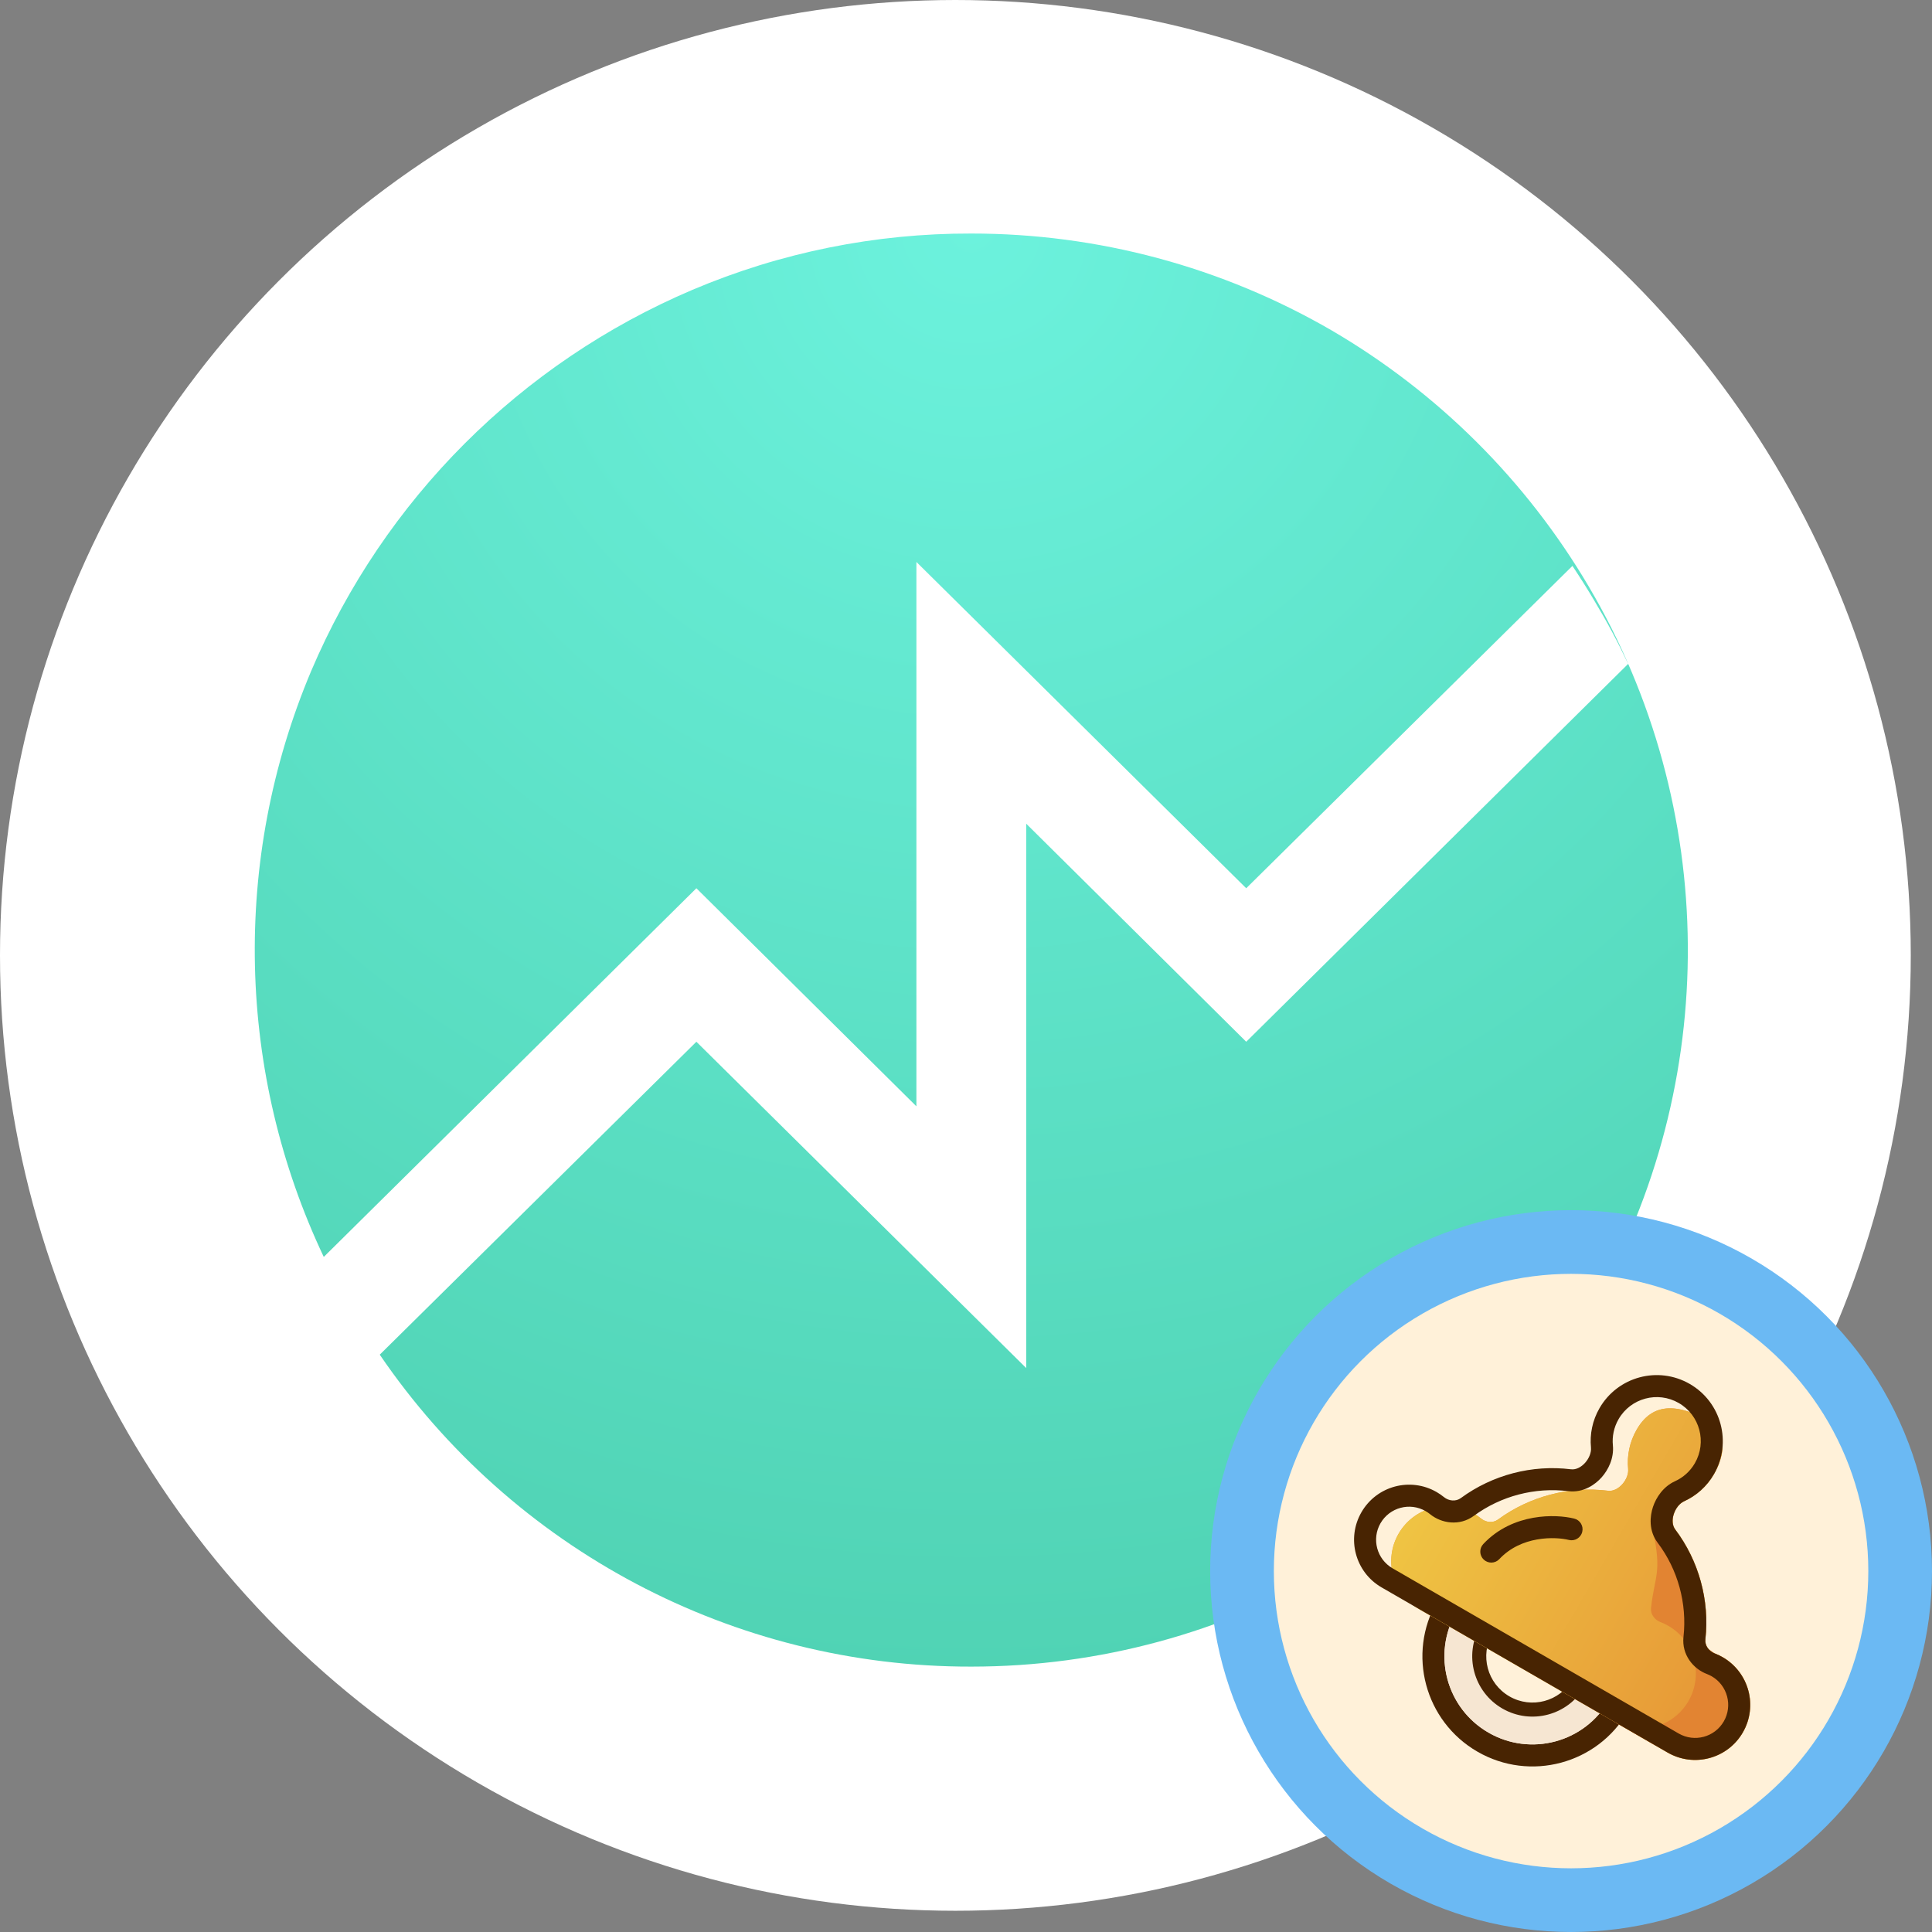 <svg width="91" height="91" viewBox="0 0 91 91" fill="none" xmlns="http://www.w3.org/2000/svg">
<rect x="0" y="0" width="91" height="91" fill="#808080" stroke="none"/>
<path fill-rule="evenodd" clip-rule="evenodd" d="M24.714 50.641C24.709 50.76 24.706 50.88 24.706 51C24.706 51.455 24.746 51.904 24.823 52.347H24.706V53.043C24.706 53.383 24.728 53.72 24.772 54.053C25.619 60.554 34.576 65.669 45.5 65.669C56.424 65.669 65.381 60.554 66.228 54.053C66.272 53.72 66.294 53.383 66.294 53.043V52.347H66.177C66.254 51.904 66.294 51.455 66.294 51C66.294 50.88 66.291 50.76 66.286 50.641C65.972 43.834 56.786 38.375 45.5 38.375C34.214 38.375 25.028 43.834 24.714 50.641ZM23.007 50.641C23.161 46.488 25.983 42.999 29.911 40.614C33.983 38.142 39.498 36.669 45.5 36.669C51.502 36.669 57.017 38.142 61.089 40.614C65.017 42.999 67.839 46.488 67.993 50.641H68V53.043C68 57.354 65.13 60.976 61.089 63.429C57.017 65.901 51.502 67.375 45.5 67.375C39.498 67.375 33.983 65.901 29.911 63.429C25.87 60.976 23 57.354 23 53.043V50.641H23.007Z" fill="#606063"/>
<path d="M66.294 53.044C66.294 60.016 56.984 65.669 45.5 65.669C34.016 65.669 24.706 60.016 24.706 53.044V51.045H66.294V53.044Z" fill="#BEBEBE"/>
<path d="M66.294 51C66.294 57.973 56.984 63.626 45.5 63.626C34.016 63.626 24.706 57.973 24.706 51C24.706 44.028 34.016 38.375 45.5 38.375C56.984 38.375 66.294 44.028 66.294 51Z" fill="#FAF9FA"/>
<path fill-rule="evenodd" clip-rule="evenodd" d="M27.906 47.434C27.906 47.442 27.906 47.45 27.906 47.458C27.906 48.032 27.989 48.594 28.148 49.14H27.905V49.88C27.905 50.206 27.932 50.529 27.985 50.846C28.777 55.647 35.41 59.394 43.474 59.394C51.538 59.394 58.17 55.647 58.963 50.846C59.016 50.529 59.043 50.206 59.043 49.88V49.14H58.8C58.955 48.609 59.038 48.063 59.043 47.505C59.043 47.489 59.043 47.474 59.043 47.458C59.043 47.45 59.043 47.442 59.043 47.434C59.022 42.19 52.06 37.944 43.474 37.944C34.889 37.944 27.927 42.19 27.906 47.434ZM26.199 47.434H26.199V49.88C26.199 53.326 28.478 56.17 31.576 58.063C34.702 59.974 38.913 61.1 43.474 61.1C48.035 61.1 52.246 59.974 55.372 58.063C58.47 56.17 60.749 53.326 60.749 49.88V47.511C60.749 47.493 60.749 47.476 60.749 47.458C60.749 44.011 58.47 41.167 55.373 39.274C52.246 37.364 48.035 36.237 43.474 36.237C38.913 36.237 34.703 37.364 31.576 39.274C28.486 41.163 26.21 43.998 26.199 47.434Z" fill="#633001"/>
<path d="M59.042 49.88C59.042 55.135 52.072 59.394 43.474 59.394C34.876 59.394 27.905 55.135 27.905 49.88V47.648H59.042V49.88Z" fill="#FEDC90"/>
<path d="M59.042 47.458C59.042 52.712 52.072 56.972 43.474 56.972C34.876 56.972 27.905 52.712 27.905 47.458C27.905 42.203 34.876 37.943 43.474 37.943C52.072 37.943 59.042 42.203 59.042 47.458Z" fill="#D1884F"/>
<path fill-rule="evenodd" clip-rule="evenodd" d="M32.597 42.315C32.597 42.323 32.597 42.331 32.597 42.339C32.597 42.913 32.68 43.475 32.84 44.021H32.597V44.761C32.597 45.087 32.624 45.41 32.676 45.727C33.469 50.528 40.101 54.275 48.165 54.275C56.23 54.275 62.862 50.528 63.655 45.727C63.707 45.41 63.734 45.087 63.734 44.761V44.021H63.492C63.647 43.49 63.73 42.944 63.734 42.386C63.734 42.37 63.734 42.354 63.734 42.339C63.734 42.331 63.734 42.323 63.734 42.315C63.713 37.071 56.751 32.824 48.166 32.824C39.58 32.824 32.618 37.071 32.597 42.315ZM30.891 42.315H30.891V44.761C30.891 48.207 33.17 51.051 36.267 52.944C39.394 54.855 43.605 55.981 48.165 55.981C52.726 55.981 56.937 54.855 60.064 52.944C63.161 51.051 65.44 48.207 65.44 44.761V42.392C65.44 42.374 65.44 42.356 65.44 42.339C65.44 38.892 63.161 36.048 60.064 34.155C56.937 32.245 52.726 31.118 48.166 31.118C43.605 31.118 39.394 32.245 36.267 34.155C33.177 36.044 30.901 38.879 30.891 42.315Z" fill="#633001"/>
<path d="M63.735 44.761C63.735 50.015 56.765 54.275 48.166 54.275C39.568 54.275 32.598 50.015 32.598 44.761V42.528H63.735V44.761Z" fill="#FEDC90"/>
<path d="M63.735 42.34C63.735 47.594 56.765 51.854 48.166 51.854C39.568 51.854 32.598 47.594 32.598 42.34C32.598 37.085 39.568 32.825 48.166 32.825C56.765 32.825 63.735 37.085 63.735 42.34Z" fill="#D1884F"/>
<path fill-rule="evenodd" clip-rule="evenodd" d="M27.906 37.197C27.906 37.205 27.906 37.213 27.906 37.221C27.906 37.795 27.989 38.357 28.148 38.903H27.905V39.642C27.905 39.969 27.932 40.291 27.985 40.609C28.777 45.41 35.41 49.157 43.474 49.157C51.538 49.157 58.17 45.41 58.963 40.609C59.016 40.291 59.043 39.969 59.043 39.642V38.903H58.8C58.955 38.372 59.038 37.825 59.043 37.267C59.043 37.252 59.043 37.236 59.043 37.221C59.043 37.213 59.043 37.205 59.043 37.197C59.022 31.953 52.06 27.706 43.474 27.706C34.889 27.706 27.927 31.953 27.906 37.197ZM26.199 37.197H26.199V39.642C26.199 43.089 28.478 45.933 31.576 47.826C34.702 49.737 38.913 50.863 43.474 50.863C48.035 50.863 52.246 49.737 55.372 47.826C58.47 45.933 60.749 43.089 60.749 39.642V37.274C60.749 37.256 60.749 37.238 60.749 37.221C60.749 33.774 58.47 30.93 55.373 29.037C52.246 27.126 48.035 26 43.474 26C38.913 26 34.703 27.126 31.576 29.037C28.486 30.925 26.21 33.761 26.199 37.197Z" fill="#633001"/>
<path d="M59.042 39.642C59.042 44.897 52.072 49.157 43.474 49.157C34.876 49.157 27.905 44.897 27.905 39.642V37.41H59.042V39.642Z" fill="#FEDC90"/>
<path d="M59.042 37.22C59.042 42.475 52.072 46.735 43.474 46.735C34.876 46.735 27.905 42.475 27.905 37.22C27.905 31.966 34.876 27.706 43.474 27.706C52.072 27.706 59.042 31.966 59.042 37.22Z" fill="#D1884F"/>
<path fill-rule="evenodd" clip-rule="evenodd" d="M31.588 37.813C31.588 39.567 32.863 41.138 34.874 42.195L33.48 44.609L33.481 44.609H33.48V50.717C33.48 51.525 34.135 52.179 34.943 52.179C35.75 52.179 36.405 51.525 36.405 50.717V45.859L37.904 43.263C38.863 43.466 39.892 43.576 40.963 43.576C46.14 43.576 50.337 40.996 50.337 37.813C50.337 34.629 46.14 32.049 40.963 32.049C35.785 32.049 31.588 34.629 31.588 37.813Z" fill="url(#paint0_linear)"/>
<path fill-rule="evenodd" clip-rule="evenodd" d="M34.873 42.195C34.651 42.078 34.437 41.955 34.233 41.825C32.596 40.788 31.588 39.372 31.588 37.812C31.588 34.629 35.785 32.049 40.962 32.049C46.14 32.049 50.337 34.629 50.337 37.812C50.337 40.996 46.14 43.576 40.962 43.576C39.891 43.576 38.862 43.466 37.904 43.263L36.405 45.859V50.717C36.405 51.524 35.75 52.179 34.943 52.179C34.135 52.179 33.48 51.524 33.48 50.717V44.609L34.873 42.195ZM31.987 44.634V50.717C31.987 52.349 33.31 53.672 34.943 53.672C36.575 53.672 37.898 52.349 37.898 50.717V46.259L38.675 44.912C39.414 45.015 40.179 45.069 40.962 45.069C43.782 45.069 46.405 44.37 48.373 43.16C50.316 41.965 51.83 40.117 51.83 37.812C51.83 35.508 50.316 33.66 48.373 32.465C46.405 31.255 43.782 30.556 40.962 30.556C38.143 30.556 35.519 31.255 33.551 32.465C31.608 33.66 30.095 35.508 30.095 37.812C30.095 39.835 31.253 41.5 32.862 42.693L32.197 43.844C32.134 43.95 32.084 44.065 32.048 44.186C32.004 44.333 31.984 44.485 31.987 44.634Z" fill="#633001"/>
<path d="M34.517 35.384C34.517 37.033 36.617 38.37 39.209 38.37C41.8 38.37 43.901 37.033 43.901 35.384C43.901 33.735 41.8 32.398 39.209 32.398C36.617 32.398 34.517 33.735 34.517 35.384Z" fill="#9E7200"/>
<path d="M34.517 34.105H43.901V35.384H34.517V34.105Z" fill="#9E7200"/>
<path d="M34.517 34.104C34.517 35.753 36.617 37.09 39.209 37.09C41.8 37.09 43.901 35.753 43.901 34.104C43.901 32.455 41.8 31.118 39.209 31.118C36.617 31.118 34.517 32.455 34.517 34.104Z" fill="#F0B90B"/>
<path d="M37.428 33.745L38.751 32.903C39.03 32.725 39.387 32.725 39.666 32.903L40.989 33.745C41.252 33.912 41.252 34.297 40.989 34.464L39.666 35.306C39.387 35.484 39.03 35.484 38.751 35.306L37.428 34.464C37.165 34.297 37.165 33.912 37.428 33.745Z" fill="#9E7200"/>
<path fill-rule="evenodd" clip-rule="evenodd" d="M35.089 30.734C36.212 30.019 37.672 29.626 39.208 29.626C40.744 29.626 42.204 30.019 43.328 30.734C44.433 31.437 45.393 32.593 45.393 34.105V35.384C45.393 36.896 44.433 38.052 43.328 38.755C42.204 39.47 40.744 39.863 39.208 39.863C37.672 39.863 36.212 39.47 35.089 38.755C33.984 38.052 33.023 36.896 33.023 35.384V34.105C33.023 32.593 33.984 31.437 35.089 30.734ZM39.208 31.119C36.617 31.119 34.516 32.456 34.516 34.105V35.384C34.516 37.033 36.617 38.37 39.208 38.37C41.8 38.37 43.9 37.033 43.9 35.384V34.105C43.9 32.456 41.8 31.119 39.208 31.119Z" fill="#633001"/>
<circle cx="45" cy="45" r="42.5" fill="white" stroke="white" stroke-width="5"/>
<path fill-rule="evenodd" clip-rule="evenodd" d="M45.748 11C51.711 10.997 57.568 12.572 62.725 15.564C67.718 18.481 71.882 22.626 74.821 27.606C80.975 38.041 81.064 50.973 75.055 61.491C69.046 72.01 57.862 78.501 45.748 78.5C34.554 78.519 24.138 72.976 17.887 63.807L32.801 49.068L48.336 64.438V38.797L58.699 49.068L76.688 31.27C76.215 30.261 75.689 29.278 75.113 28.323C74.776 27.748 74.42 27.192 74.064 26.654L58.699 41.838L43.164 26.469V52.109L32.801 41.838L15.25 59.203C11.155 50.555 10.9 40.519 14.653 31.614C18.089 23.528 24.527 17.09 32.612 13.653C36.767 11.89 41.235 10.988 45.748 11Z" fill="url(#paint1_radial)"/>
<circle cx="74" cy="74" r="15.5" fill="#FFF1D9" stroke="#6BB9F3" stroke-width="3"/>
<path fill-rule="evenodd" clip-rule="evenodd" d="M76.675 80.608C75.243 83.089 72.072 83.939 69.591 82.507C67.111 81.075 66.261 77.903 67.693 75.423C69.125 72.942 72.297 72.093 74.777 73.525C77.257 74.957 78.107 78.128 76.675 80.608ZM70.11 81.608C72.094 82.754 74.632 82.074 75.777 80.09C76.923 78.106 76.243 75.568 74.259 74.423C72.274 73.277 69.737 73.957 68.591 75.941C67.446 77.925 68.126 80.463 70.11 81.608Z" fill="#482402"/>
<path fill-rule="evenodd" clip-rule="evenodd" d="M74.967 79.623C74.079 81.16 72.113 81.687 70.575 80.799C69.037 79.912 68.51 77.945 69.398 76.407C70.286 74.87 72.252 74.343 73.79 75.231C75.328 76.118 75.855 78.085 74.967 79.623ZM71.094 79.901C72.135 80.503 73.468 80.146 74.069 79.104C74.67 78.062 74.313 76.73 73.272 76.129C72.23 75.527 70.898 75.884 70.296 76.926C69.695 77.968 70.052 79.3 71.094 79.901Z" fill="#482402"/>
<path fill-rule="evenodd" clip-rule="evenodd" d="M73.602 75.558C72.244 74.774 70.508 75.239 69.724 76.597C68.941 77.954 69.406 79.69 70.763 80.474C72.121 81.258 73.857 80.793 74.641 79.435C75.425 78.077 74.96 76.341 73.602 75.558ZM68.59 75.941C69.735 73.957 72.273 73.277 74.257 74.423C76.241 75.569 76.921 78.106 75.775 80.09C74.63 82.074 72.093 82.754 70.108 81.609C68.124 80.463 67.444 77.926 68.59 75.941Z" fill="#F6E6D2"/>
<path d="M80.729 69.436C80.392 70.019 79.895 70.452 79.326 70.711C78.885 70.912 78.613 71.652 78.905 72.039C80.019 73.517 80.528 75.375 80.326 77.213C80.293 77.503 80.489 77.773 80.762 77.877C80.891 77.926 81.017 77.986 81.141 78.057C82.381 78.773 82.806 80.359 82.09 81.599C81.374 82.839 79.788 83.264 78.548 82.548L66.826 75.781C65.586 75.064 65.161 73.479 65.877 72.239C66.593 70.998 68.179 70.573 69.419 71.29C69.542 71.361 69.657 71.44 69.764 71.528C69.991 71.712 70.322 71.746 70.558 71.573C72.048 70.479 73.912 69.991 75.749 70.217C76.23 70.276 76.735 69.671 76.688 69.188C76.628 68.566 76.754 67.919 77.091 67.336C77.95 65.847 79.335 66.236 80.823 67.095C80.823 67.095 81.588 67.948 80.729 69.436Z" fill="#E89B37"/>
<path d="M80.729 69.436C80.392 70.019 79.895 70.452 79.326 70.711C78.885 70.912 78.613 71.652 78.905 72.039C80.019 73.517 80.528 75.375 80.326 77.213C80.293 77.503 80.489 77.773 80.762 77.877C80.891 77.926 81.017 77.986 81.141 78.057C82.381 78.773 82.806 80.359 82.09 81.599C81.374 82.839 79.788 83.264 78.548 82.548L66.826 75.781C65.586 75.064 65.161 73.479 65.877 72.239C66.593 70.998 68.179 70.573 69.419 71.29C69.542 71.361 69.657 71.44 69.764 71.528C69.991 71.712 70.322 71.746 70.558 71.573C72.048 70.479 73.912 69.991 75.749 70.217C76.23 70.276 76.735 69.671 76.688 69.188C76.628 68.566 76.754 67.919 77.091 67.336C77.95 65.847 79.335 66.236 80.823 67.095C80.823 67.095 81.588 67.948 80.729 69.436Z" fill="url(#paint2_linear)"/>
<path d="M79.562 76.772C79.765 74.935 79.256 73.076 78.142 71.599L77.858 72.09C78.287 74.134 77.938 74.172 77.766 75.735C77.734 76.026 77.93 76.296 78.203 76.399C78.331 76.448 78.458 76.508 78.581 76.579C79.821 77.295 80.246 78.881 79.53 80.121C78.814 81.362 77.228 81.786 75.988 81.07L77.785 82.108C79.025 82.823 80.611 82.399 81.327 81.159C82.043 79.918 81.618 78.332 80.378 77.617C80.254 77.545 80.128 77.486 79.999 77.436C79.726 77.333 79.53 77.063 79.562 76.772Z" fill="#E28432"/>
<path fill-rule="evenodd" clip-rule="evenodd" d="M78.897 69.767C79.276 69.595 79.606 69.307 79.831 68.918C80.404 67.925 80.064 66.657 79.072 66.084C78.08 65.511 76.811 65.851 76.238 66.843C76.013 67.233 75.929 67.663 75.969 68.077C76.028 68.687 75.751 69.233 75.442 69.582C75.141 69.923 74.583 70.323 73.871 70.236C72.297 70.042 70.698 70.461 69.421 71.398C68.742 71.897 67.887 71.752 67.358 71.32C67.294 71.268 67.225 71.22 67.15 71.177C66.406 70.747 65.454 71.002 65.024 71.746C64.595 72.49 64.85 73.442 65.594 73.871L79.067 81.65C79.811 82.08 80.762 81.825 81.192 81.081C81.622 80.336 81.367 79.385 80.623 78.955C80.548 78.912 80.471 78.876 80.394 78.847C79.756 78.605 79.203 77.937 79.295 77.099C79.469 75.525 79.032 73.93 78.077 72.664C77.645 72.091 77.713 71.408 77.858 70.976C78.006 70.534 78.339 70.021 78.897 69.767ZM79.326 70.711C79.896 70.452 80.393 70.019 80.729 69.436C81.588 67.948 81.079 66.045 79.59 65.186C78.102 64.327 76.199 64.837 75.34 66.325C75.003 66.908 74.877 67.555 74.937 68.177C74.984 68.66 74.479 69.265 73.998 69.206C72.161 68.98 70.297 69.468 68.807 70.562C68.571 70.735 68.24 70.701 68.013 70.516C67.906 70.429 67.791 70.35 67.668 70.278C66.428 69.562 64.842 69.987 64.126 71.228C63.41 72.468 63.835 74.053 65.075 74.769L78.548 82.548C79.788 83.264 81.374 82.839 82.09 81.599C82.806 80.359 82.381 78.773 81.141 78.057C81.018 77.986 80.891 77.926 80.762 77.877C80.489 77.773 80.294 77.503 80.326 77.213C80.529 75.376 80.019 73.517 78.905 72.039C78.613 71.652 78.885 70.912 79.326 70.711Z" fill="#482402"/>
<path fill-rule="evenodd" clip-rule="evenodd" d="M74.525 72.156C74.456 72.434 74.175 72.603 73.897 72.534C73.587 72.457 73.019 72.4 72.394 72.512C71.776 72.622 71.132 72.891 70.62 73.437C70.424 73.646 70.096 73.656 69.887 73.46C69.678 73.264 69.668 72.936 69.864 72.727C70.564 71.98 71.433 71.63 72.212 71.491C72.986 71.353 73.702 71.417 74.148 71.528C74.426 71.597 74.595 71.879 74.525 72.156Z" fill="#482402"/>
<defs>
<linearGradient id="paint0_linear" x1="41.064" y1="32.242" x2="41.064" y2="52.028" gradientUnits="userSpaceOnUse">
<stop stop-color="#9F4A08"/>
<stop offset="0.37" stop-color="#7D3900"/>
<stop offset="1" stop-color="#8D4104"/>
</linearGradient>
<radialGradient id="paint1_radial" cx="0" cy="0" r="1" gradientUnits="userSpaceOnUse" gradientTransform="translate(45.75 11) rotate(90) scale(67.5)">
<stop stop-color="#6CF2DD"/>
<stop offset="1" stop-color="#50D3B4"/>
</radialGradient>
<linearGradient id="paint2_linear" x1="66.719" y1="70.78" x2="82.328" y2="79.855" gradientUnits="userSpaceOnUse">
<stop stop-color="#EFC443"/>
<stop offset="1" stop-color="#E69536"/>
</linearGradient>
</defs>
</svg>
